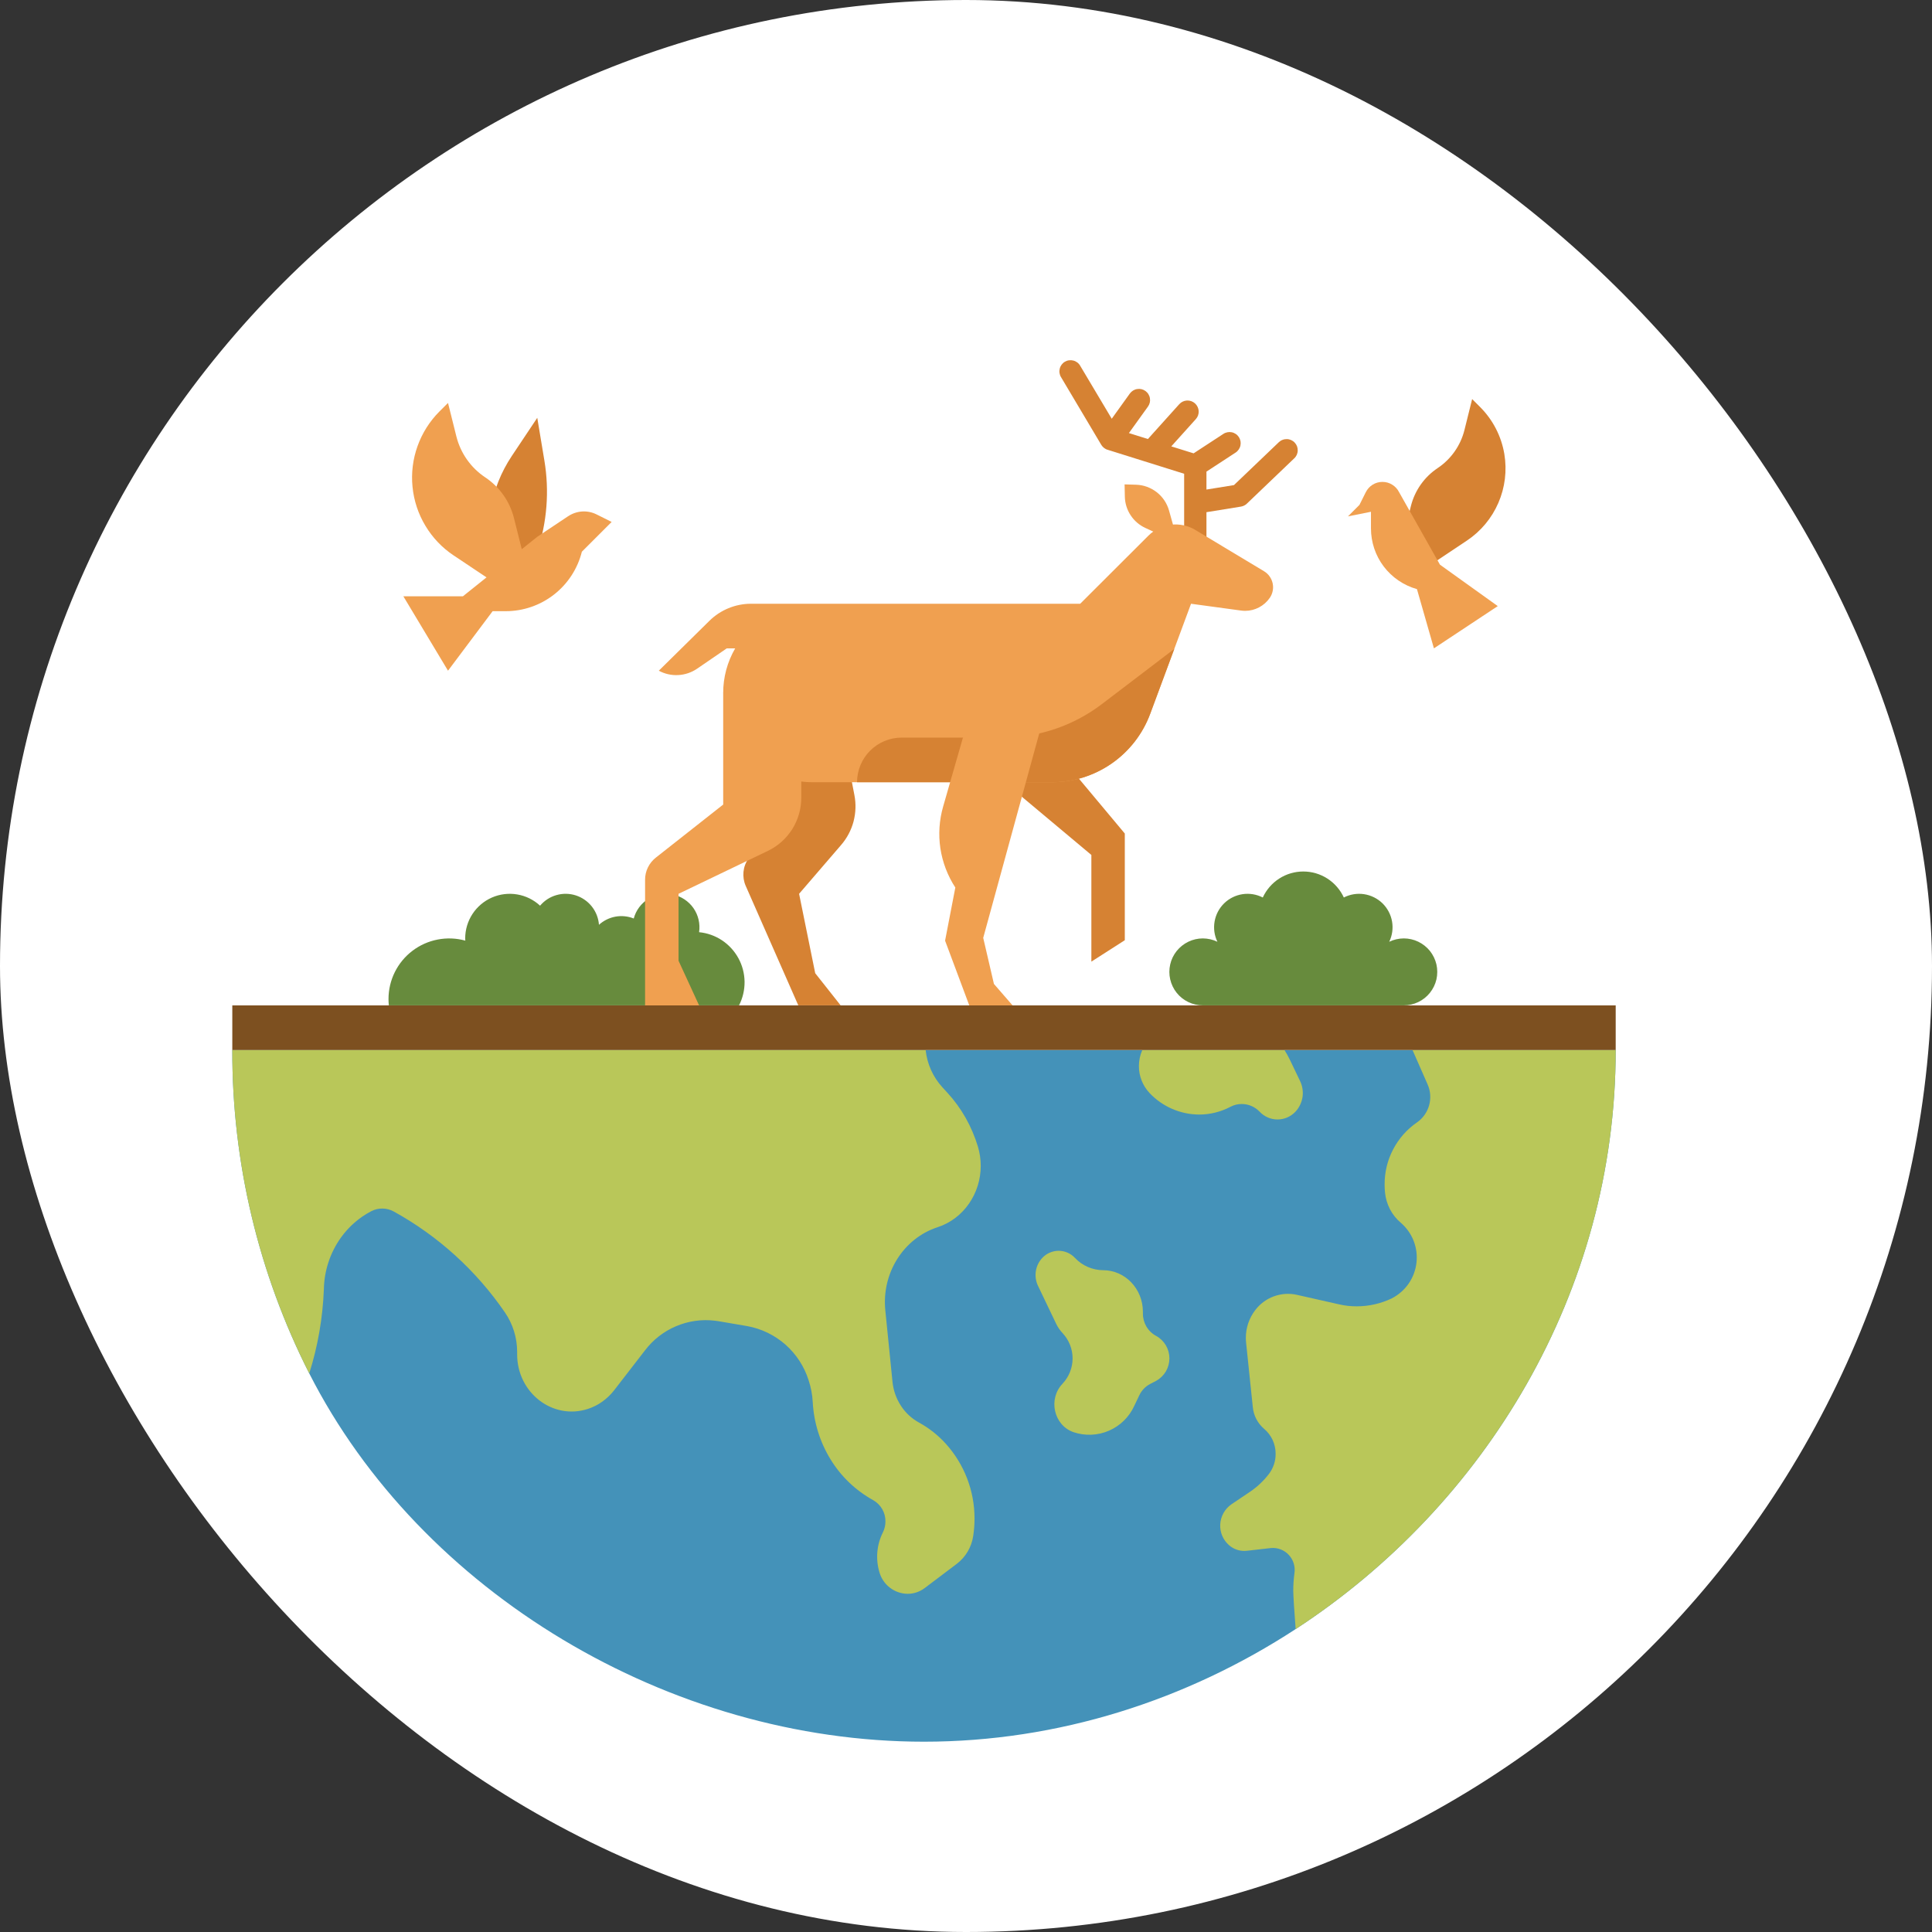 <svg width="46" height="46" viewBox="0 0 46 46" fill="none" xmlns="http://www.w3.org/2000/svg">
<rect x="0" y="0" width="46" height="46" fill="#333333" stroke="none"/>
<rect width="46" height="46" rx="23" fill="white"/>
<g clip-path="url(#clip0_40_11765)">
<path d="M30.825 10.537C30.801 10.511 30.772 10.491 30.74 10.477C30.708 10.463 30.674 10.455 30.639 10.455C30.604 10.454 30.569 10.46 30.537 10.473C30.504 10.485 30.474 10.504 30.449 10.528L29.38 11.55L28.725 11.656V11.229L29.417 10.777C29.447 10.758 29.472 10.733 29.492 10.704C29.512 10.675 29.527 10.643 29.534 10.608C29.541 10.574 29.542 10.539 29.536 10.504C29.529 10.47 29.516 10.437 29.497 10.407C29.477 10.378 29.453 10.352 29.424 10.333C29.394 10.313 29.362 10.299 29.327 10.292C29.293 10.285 29.257 10.285 29.223 10.292C29.188 10.299 29.155 10.312 29.126 10.332L28.419 10.794L27.888 10.628L28.473 9.978C28.52 9.926 28.544 9.857 28.54 9.787C28.536 9.717 28.504 9.651 28.452 9.604C28.4 9.557 28.331 9.533 28.261 9.536C28.191 9.54 28.125 9.571 28.078 9.623L27.331 10.453L26.879 10.311L27.333 9.68C27.353 9.652 27.368 9.62 27.376 9.586C27.384 9.552 27.385 9.516 27.379 9.482C27.374 9.448 27.361 9.415 27.343 9.385C27.325 9.355 27.3 9.33 27.272 9.309C27.244 9.289 27.212 9.274 27.178 9.266C27.144 9.258 27.108 9.257 27.074 9.263C27.04 9.268 27.007 9.281 26.977 9.299C26.947 9.318 26.922 9.342 26.901 9.37L26.47 9.97L25.719 8.709C25.702 8.678 25.678 8.651 25.65 8.63C25.622 8.609 25.59 8.593 25.556 8.585C25.522 8.576 25.487 8.574 25.452 8.579C25.417 8.583 25.384 8.595 25.354 8.613C25.323 8.631 25.297 8.655 25.276 8.683C25.255 8.711 25.24 8.743 25.232 8.778C25.223 8.812 25.221 8.847 25.227 8.882C25.232 8.917 25.244 8.95 25.263 8.98L26.22 10.59L26.221 10.591C26.224 10.597 26.229 10.602 26.232 10.607C26.238 10.616 26.244 10.624 26.251 10.632C26.255 10.636 26.26 10.64 26.265 10.645C26.272 10.653 26.281 10.66 26.289 10.667C26.291 10.668 26.292 10.669 26.293 10.67C26.3 10.675 26.307 10.678 26.313 10.682C26.318 10.685 26.322 10.688 26.327 10.691C26.34 10.698 26.354 10.704 26.369 10.708L28.194 11.28V12.781C28.194 12.852 28.222 12.919 28.271 12.969C28.321 13.019 28.389 13.047 28.459 13.047C28.53 13.047 28.597 13.019 28.647 12.969C28.697 12.919 28.725 12.852 28.725 12.781V12.195L29.546 12.062C29.599 12.053 29.649 12.029 29.688 11.991L30.816 10.912C30.842 10.888 30.862 10.859 30.876 10.828C30.89 10.796 30.898 10.761 30.898 10.726C30.899 10.691 30.893 10.657 30.881 10.624C30.868 10.592 30.849 10.562 30.825 10.537ZM17.219 16.5H19.875L20.343 18.931C20.384 19.14 20.376 19.355 20.322 19.561C20.267 19.767 20.166 19.957 20.027 20.118L19.026 21.281L19.41 23.172L20.015 23.937H19.007L17.755 21.092C17.709 20.988 17.691 20.873 17.702 20.759C17.713 20.646 17.753 20.537 17.819 20.444L18.348 19.687L17.219 16.5ZM12.792 13.135C13.024 12.438 13.083 11.694 12.962 10.968L12.792 9.948L12.185 10.858C11.93 11.24 11.758 11.672 11.679 12.125C11.601 12.579 11.618 13.043 11.729 13.489L12.792 13.135Z" fill="#D68233"/>
<path d="M33.631 25H38.469C38.469 30.77 35.355 35.847 30.849 38.788C28.252 40.483 25.192 41.469 22 41.469C15.94 41.469 10.016 37.916 7.363 32.7C6.153 30.314 5.525 27.675 5.531 25H33.631Z" fill="#4492B9"/>
<path d="M23.284 27.302C23.328 27.45 23.351 27.604 23.351 27.759C23.351 28.411 22.949 29.016 22.322 29.22C21.51 29.486 20.989 30.314 21.079 31.2L21.25 32.901C21.27 33.103 21.338 33.297 21.449 33.468C21.556 33.635 21.704 33.773 21.878 33.869C22.116 33.999 22.33 34.167 22.512 34.367C22.958 34.857 23.205 35.497 23.203 36.16C23.203 36.298 23.192 36.437 23.171 36.575C23.131 36.837 22.992 37.073 22.781 37.234L22.019 37.809C21.901 37.899 21.758 37.948 21.61 37.948C21.457 37.946 21.309 37.895 21.188 37.802C21.067 37.709 20.979 37.579 20.938 37.432C20.845 37.118 20.874 36.781 21.02 36.488C21.061 36.407 21.082 36.316 21.082 36.225C21.083 36.122 21.057 36.02 21.005 35.931C20.954 35.842 20.879 35.769 20.79 35.718C20.374 35.488 20.025 35.155 19.777 34.75C19.523 34.337 19.377 33.868 19.351 33.385C19.342 33.207 19.309 33.032 19.253 32.864C19.15 32.536 18.959 32.243 18.702 32.015C18.444 31.788 18.129 31.635 17.791 31.574L17.101 31.456C17.074 31.451 17.047 31.447 17.021 31.445C16.706 31.407 16.386 31.453 16.093 31.578C15.801 31.702 15.547 31.901 15.355 32.154L14.622 33.102C14.542 33.205 14.447 33.296 14.341 33.372C14.237 33.447 14.121 33.505 13.999 33.545C13.161 33.819 12.313 33.161 12.313 32.248V32.189C12.313 31.854 12.213 31.527 12.023 31.25C11.34 30.252 10.432 29.428 9.373 28.844C9.291 28.799 9.2 28.776 9.107 28.775C9.014 28.773 8.923 28.795 8.84 28.838C8.553 28.988 8.305 29.204 8.116 29.468C7.859 29.829 7.718 30.259 7.711 30.702C7.684 31.381 7.568 32.053 7.363 32.7C6.153 30.314 5.525 27.675 5.531 25H22.039C22.074 25.331 22.213 25.642 22.438 25.888L22.558 26.019C22.725 26.201 22.87 26.401 22.992 26.616C23.114 26.833 23.212 27.063 23.284 27.302ZM30.956 25.743C31.012 25.861 31.032 25.994 31.012 26.124C30.991 26.253 30.933 26.374 30.843 26.47C30.788 26.528 30.722 26.574 30.649 26.606C30.576 26.638 30.497 26.654 30.417 26.654C30.338 26.654 30.259 26.638 30.186 26.606C30.112 26.574 30.047 26.528 29.992 26.47C29.937 26.412 29.871 26.366 29.798 26.334C29.725 26.302 29.646 26.286 29.566 26.286C29.473 26.285 29.38 26.308 29.297 26.352C29.067 26.473 28.812 26.537 28.552 26.537C28.331 26.536 28.112 26.49 27.909 26.402C27.706 26.314 27.523 26.186 27.371 26.025C27.207 25.851 27.116 25.621 27.117 25.383C27.117 25.251 27.144 25.12 27.198 25H30.582C30.629 25.074 30.672 25.151 30.71 25.23L30.956 25.743ZM33.631 25H38.469C38.469 30.77 35.355 35.847 30.849 38.788C30.82 38.419 30.792 37.984 30.792 37.877C30.792 37.737 30.801 37.597 30.82 37.459C30.832 37.38 30.826 37.3 30.803 37.225C30.78 37.149 30.74 37.08 30.686 37.022C30.633 36.964 30.567 36.919 30.493 36.891C30.419 36.862 30.34 36.851 30.261 36.858C30.058 36.881 29.847 36.905 29.691 36.923C29.669 36.926 29.648 36.927 29.626 36.927C29.494 36.927 29.367 36.88 29.267 36.794C29.196 36.733 29.139 36.656 29.102 36.57C29.065 36.483 29.048 36.389 29.053 36.295C29.058 36.202 29.084 36.11 29.129 36.028C29.175 35.945 29.238 35.874 29.315 35.82L29.766 35.516C29.936 35.401 30.086 35.259 30.211 35.096C30.316 34.959 30.373 34.791 30.372 34.618C30.373 34.504 30.349 34.392 30.302 34.288C30.254 34.185 30.185 34.093 30.098 34.02C29.945 33.89 29.849 33.706 29.829 33.506L29.669 31.969C29.665 31.931 29.663 31.893 29.663 31.855C29.662 31.617 29.74 31.387 29.883 31.198C29.996 31.047 30.15 30.932 30.326 30.867C30.502 30.802 30.694 30.788 30.877 30.829L31.883 31.056C32.021 31.088 32.163 31.104 32.305 31.103C32.594 31.103 32.879 31.038 33.139 30.913C33.298 30.831 33.435 30.711 33.538 30.564C33.64 30.417 33.704 30.247 33.725 30.069C33.746 29.891 33.723 29.711 33.658 29.544C33.593 29.377 33.487 29.229 33.352 29.113C33.247 29.024 33.16 28.916 33.096 28.794C33.032 28.67 32.991 28.536 32.977 28.397C32.97 28.333 32.967 28.269 32.967 28.205C32.965 27.913 33.034 27.626 33.169 27.368C33.304 27.109 33.499 26.888 33.739 26.723C33.88 26.625 33.981 26.481 34.027 26.316C34.073 26.151 34.06 25.976 33.991 25.82L33.631 25ZM25.299 32.945C25.452 32.782 25.538 32.566 25.538 32.343C25.538 32.119 25.452 31.904 25.299 31.74C25.237 31.675 25.186 31.6 25.147 31.519L24.714 30.614C24.662 30.506 24.645 30.384 24.663 30.266C24.681 30.147 24.735 30.037 24.817 29.95C24.867 29.896 24.927 29.854 24.994 29.825C25.061 29.796 25.133 29.781 25.206 29.781C25.279 29.781 25.351 29.796 25.417 29.825C25.484 29.854 25.544 29.896 25.594 29.95L25.597 29.953C25.683 30.044 25.787 30.117 25.902 30.166C26.017 30.216 26.141 30.242 26.266 30.243C26.788 30.243 27.212 30.686 27.212 31.233V31.273C27.211 31.383 27.24 31.49 27.295 31.584C27.351 31.679 27.431 31.756 27.528 31.808C27.623 31.86 27.703 31.938 27.759 32.032C27.814 32.126 27.843 32.233 27.843 32.342C27.843 32.452 27.814 32.559 27.759 32.653C27.703 32.747 27.623 32.824 27.528 32.877L27.382 32.953C27.27 33.012 27.181 33.106 27.127 33.22L27.007 33.471C26.887 33.737 26.672 33.948 26.404 34.064C26.137 34.18 25.835 34.192 25.559 34.099C25.09 33.935 24.949 33.311 25.299 32.945Z" fill="#B9C759"/>
<path d="M5.531 23.938H38.469V25H5.531V23.938Z" fill="#7D5020"/>
<path d="M17.596 23.937C17.685 23.763 17.73 23.57 17.728 23.374C17.725 23.178 17.675 22.986 17.581 22.814C17.487 22.643 17.353 22.496 17.19 22.388C17.027 22.28 16.84 22.214 16.645 22.195C16.675 21.994 16.627 21.789 16.511 21.622C16.395 21.456 16.219 21.34 16.02 21.298C15.822 21.257 15.614 21.293 15.441 21.399C15.268 21.505 15.142 21.673 15.089 21.869C14.951 21.814 14.8 21.798 14.653 21.825C14.507 21.852 14.371 21.919 14.261 22.019C14.249 21.861 14.191 21.71 14.093 21.586C13.996 21.462 13.863 21.369 13.713 21.32C13.562 21.271 13.401 21.268 13.248 21.312C13.096 21.355 12.961 21.443 12.859 21.564C12.707 21.423 12.518 21.33 12.314 21.296C12.111 21.262 11.901 21.287 11.712 21.37C11.523 21.453 11.362 21.589 11.249 21.762C11.136 21.935 11.076 22.137 11.076 22.343C11.076 22.361 11.078 22.378 11.079 22.396C10.864 22.336 10.639 22.328 10.421 22.37C10.202 22.412 9.996 22.504 9.819 22.639C9.642 22.773 9.499 22.947 9.4 23.146C9.301 23.346 9.25 23.565 9.25 23.788C9.25 23.838 9.253 23.888 9.258 23.937H17.596ZM33.422 23.937C33.542 23.938 33.66 23.911 33.768 23.859C33.876 23.807 33.971 23.732 34.046 23.638C34.121 23.544 34.174 23.435 34.201 23.318C34.227 23.201 34.227 23.08 34.201 22.963C34.174 22.846 34.121 22.737 34.047 22.643C33.972 22.55 33.877 22.474 33.769 22.422C33.661 22.37 33.542 22.343 33.423 22.343C33.303 22.344 33.184 22.371 33.077 22.423C33.149 22.273 33.173 22.104 33.144 21.939C33.115 21.775 33.035 21.624 32.916 21.507C32.796 21.391 32.643 21.315 32.478 21.29C32.313 21.265 32.144 21.293 31.996 21.369C31.911 21.185 31.775 21.028 31.604 20.918C31.433 20.808 31.234 20.75 31.031 20.75C30.828 20.75 30.629 20.808 30.458 20.918C30.287 21.028 30.151 21.185 30.066 21.369C29.918 21.293 29.749 21.265 29.584 21.29C29.419 21.315 29.266 21.391 29.147 21.507C29.027 21.624 28.948 21.775 28.919 21.939C28.89 22.104 28.913 22.273 28.986 22.423C28.878 22.371 28.76 22.344 28.64 22.343C28.52 22.343 28.402 22.37 28.294 22.422C28.186 22.474 28.091 22.55 28.016 22.643C27.941 22.737 27.888 22.846 27.862 22.963C27.835 23.08 27.835 23.201 27.862 23.318C27.889 23.435 27.941 23.544 28.016 23.638C28.091 23.732 28.186 23.807 28.294 23.859C28.402 23.911 28.521 23.938 28.641 23.937H33.422Z" fill="#678B3D"/>
<path d="M14.206 12.249C14.099 12.195 13.98 12.171 13.861 12.178C13.742 12.186 13.627 12.225 13.527 12.291L12.792 12.781L12.423 13.076L12.238 12.338C12.139 11.94 11.894 11.592 11.552 11.365C11.21 11.137 10.966 10.79 10.866 10.391L10.667 9.594L10.463 9.797C10.23 10.03 10.052 10.312 9.941 10.623C9.83 10.933 9.789 11.264 9.822 11.592C9.854 11.92 9.959 12.237 10.129 12.519C10.298 12.802 10.528 13.043 10.803 13.226L11.584 13.747L11.021 14.198H9.604L10.667 15.969L11.729 14.552H12.04C12.457 14.552 12.862 14.413 13.191 14.156C13.52 13.899 13.753 13.54 13.854 13.136L14.563 12.427L14.206 12.249Z" fill="#F0A050"/>
<path d="M34.066 13.445L34.925 12.872C35.257 12.651 35.517 12.339 35.675 11.974C35.834 11.608 35.883 11.205 35.818 10.812C35.747 10.387 35.545 9.995 35.24 9.691L35.051 9.502L34.867 10.242C34.774 10.611 34.547 10.933 34.23 11.145C33.913 11.356 33.686 11.678 33.593 12.048L33.409 12.788L34.066 13.445Z" fill="#D68233"/>
<path d="M34.285 13.445L33.312 11.719C33.275 11.645 33.218 11.583 33.148 11.54C33.078 11.496 32.998 11.474 32.915 11.474C32.833 11.474 32.752 11.496 32.682 11.54C32.612 11.583 32.556 11.645 32.519 11.719L32.368 12.021L32.094 12.295L32.642 12.185V12.581C32.642 12.908 32.748 13.227 32.946 13.488C33.144 13.749 33.422 13.938 33.737 14.027L34.141 15.437L35.661 14.431L34.285 13.445Z" fill="#F0A050"/>
<path d="M23.256 18.071L25.985 20.356V22.896L26.781 22.386V19.846L25.297 18.071L26.25 16.795V15.438H24.277L23.256 18.071Z" fill="#D68233"/>
<path d="M30.096 13.601L28.459 12.617C28.285 12.512 28.08 12.469 27.878 12.494C27.675 12.518 27.487 12.61 27.343 12.754L25.719 14.375H17.881C17.511 14.375 17.155 14.521 16.891 14.781L15.686 15.969C15.827 16.046 15.987 16.082 16.148 16.073C16.309 16.065 16.465 16.012 16.598 15.921L17.303 15.438H17.504C17.317 15.76 17.218 16.127 17.219 16.5V19.156L15.612 20.422C15.534 20.484 15.47 20.563 15.426 20.654C15.382 20.744 15.359 20.843 15.359 20.944V23.938H16.645L16.156 22.875V21.281L18.283 20.259C18.521 20.145 18.722 19.965 18.863 19.742C19.003 19.518 19.078 19.26 19.078 18.996V18.608C19.166 18.619 19.255 18.625 19.344 18.625H25.043C25.553 18.625 26.051 18.469 26.47 18.178C26.889 17.886 27.208 17.474 27.386 16.995L27.959 15.451L28.358 14.375L29.549 14.537C29.581 14.541 29.614 14.544 29.646 14.544C29.762 14.544 29.876 14.515 29.978 14.461C30.081 14.407 30.168 14.329 30.234 14.233C30.268 14.183 30.292 14.126 30.303 14.067C30.315 14.007 30.314 13.946 30.301 13.887C30.288 13.828 30.263 13.772 30.228 13.723C30.193 13.673 30.148 13.632 30.096 13.601Z" fill="#F0A050"/>
<path d="M27.959 15.451L27.386 16.995C27.208 17.474 26.889 17.886 26.47 18.177C26.051 18.469 25.553 18.625 25.043 18.625H20.406C20.406 18.343 20.518 18.073 20.717 17.873C20.917 17.674 21.187 17.562 21.469 17.562H23.872C24.725 17.562 25.555 17.282 26.234 16.765L27.959 15.451Z" fill="#D68233"/>
<path d="M26.776 11.533L26.782 11.823C26.785 11.981 26.832 12.135 26.919 12.267C27.005 12.399 27.127 12.504 27.27 12.57L28.052 12.932L27.834 12.155C27.785 11.982 27.683 11.829 27.541 11.719C27.4 11.609 27.227 11.546 27.048 11.541L26.776 11.533ZM23.001 17.305L22.456 19.203C22.363 19.526 22.34 19.866 22.39 20.199C22.441 20.532 22.562 20.85 22.746 21.132L22.502 22.397L23.078 23.938H24.109L23.665 23.427L23.41 22.33L24.787 17.305H23.001Z" fill="#F0A050"/>
</g>
<defs>
<clipPath id="clip0_40_11765">
<rect width="34" height="34" fill="white" transform="translate(5 8)"/>
</clipPath>
</defs>
</svg>
